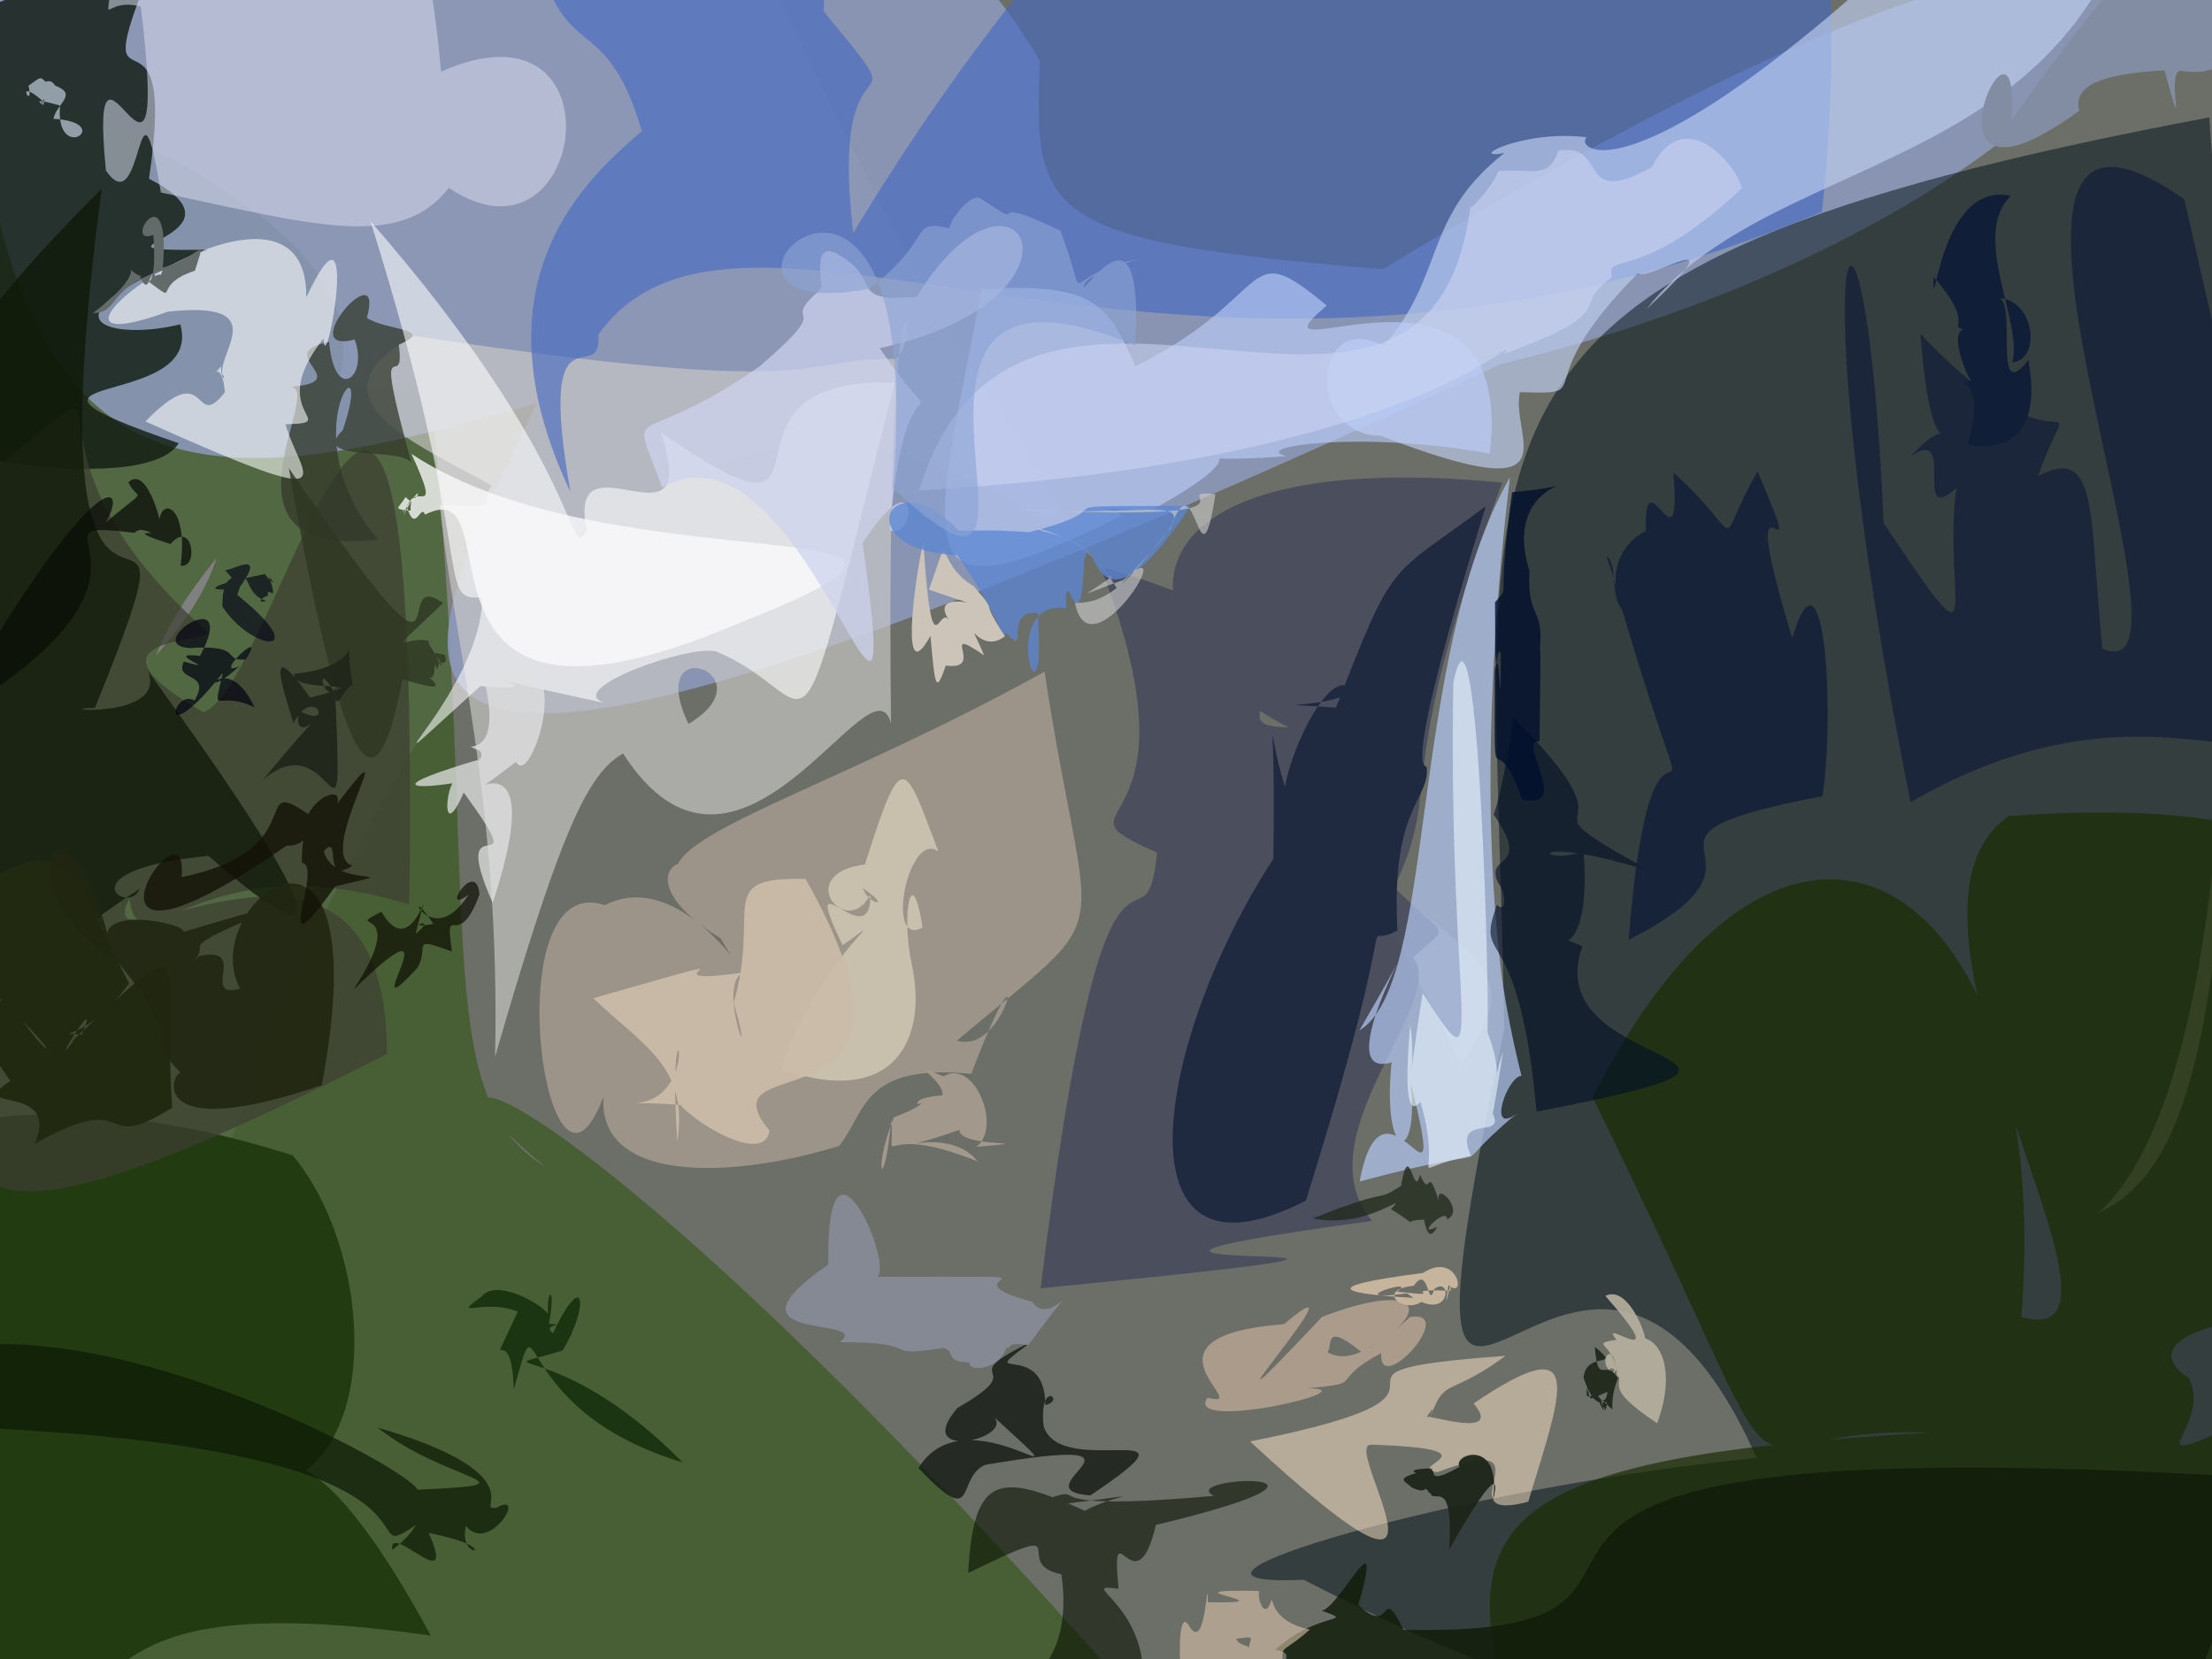 <?xml version="1.0" ?>
<svg height="480" version="1.1" width="640" xmlns="http://www.w3.org/2000/svg">
  <rect width="100%" height="100%" fill="#808080" stroke="none"/>
  <defs/>
  <g>
    <path d="M 653.303 311.624 C 651.778 413.617 653.144 425.197 636.057 496.571 C 524.765 498.269 572.371 487.765 609.492 465.358 C 566.914 484.923 586.044 514.651 22.066 484.69 C 138.192 -10.878 317.35 93.194 422.762 307.986 C 462.129 251.055 364.716 308.902 217.126 -19.194 C 911.902 -12.432 833.692 68.748 700.976 219.109 C 569.951 309.233 588.775 295.025 639.693 261.026 C 652.85 288.529 650.095 287.956 653.303 311.624" fill="rgb(107, 109, 103)" opacity="0.962" stroke="rgb(47, 107, 81)" stroke-linecap="round" stroke-linejoin="round" stroke-opacity="0.658" stroke-width="0.0"/>
    <path d="M 157.767 337.519 C 106.773 296.327 165.58 303.523 343.747 508.67 C -207.3 485.026 -152.73 417.704 -46.022 346.771 C 50.577 292.923 26.581 306.034 -5.449 324.265 C -10.803 266.13 -6.107 288.742 -11.227 280.012 C -14.354 238.281 -21.12 179.352 -8.031 19.874 C 181.21 93.147 67.042 132.532 45.124 189.645 C 103.708 124.764 0.848 109.216 124.599 113.082 C 139.512 263.5 123.534 317.004 157.767 337.519" fill="rgb(33, 79, 0)" opacity="0.483" stroke="rgb(24, 205, 141)" stroke-linecap="round" stroke-linejoin="round" stroke-opacity="0.164" stroke-width="0.0"/>
    <path d="M 300.9 17.748 C 298.562 63.66 303.246 69.731 400.125 77.933 C 701.874 -106.365 646.13 54.426 434.314 105.312 C 70.88 274.198 116.328 198.18 155.331 116.6 C 49.441 147.378 -9.975 151.896 -10.163 -43.793 C 115.473 -43.304 133.682 -23.989 151.523 -15.139 C 211.137 -5.14 221.468 -1.299 194.891 -10.513 C 197.078 -11.348 212.266 -10.855 256.538 -10.33 C 261.864 -6.703 271.959 -31.785 300.9 17.748" fill="rgb(141, 155, 190)" opacity="0.845" stroke="rgb(152, 173, 203)" stroke-linecap="round" stroke-linejoin="round" stroke-opacity="0.998" stroke-width="0.0"/>
    <path d="M 257.798 209.365 C 252.426 187.622 213.362 271.071 179.738 217.162 C 239.041 200.793 181.836 176.074 200.009 211.085 C 175.327 221.656 172.691 203.88 143.247 305.758 C 144.842 232.546 131.368 186.482 127.253 146.179 C 145.907 146.93 138.402 146.48 142.175 140.462 C 121.783 128.886 86.839 115.159 119.785 97.171 C 242.621 115.768 229.673 103.399 259.277 103.834 C 267.932 96.006 256.098 55.222 257.798 209.365" fill="rgb(202, 200, 199)" opacity="0.663" stroke="rgb(137, 10, 120)" stroke-linecap="round" stroke-linejoin="round" stroke-opacity="0.524" stroke-width="0.0"/>
    <path d="M 640.49 276.532 C 651.758 349.705 654.944 371.352 657.089 489.984 C 620.954 480.981 640.782 471.846 635.71 492.612 C 474.78 495.592 465.41 501.978 377.191 457.075 C 323.511 459.46 422.753 430.099 508.259 421.834 C 455.729 303.68 395.466 487.843 435.226 297.629 C 432.664 121.901 404.873 78.109 639.224 33.958 C 662.845 352.475 599.985 360.395 589.031 357.224 C 609.063 350.208 631.183 351.766 640.49 276.532" fill="rgb(0, 17, 23)" opacity="0.507" stroke="rgb(34, 16, 78)" stroke-linecap="round" stroke-linejoin="round" stroke-opacity="0.579" stroke-width="0.0"/>
    <path d="M 60.141 72.261 C 7.271 92.808 32.341 98.786 52.164 93.831 C 59.429 119.566 -11.324 106.625 51.704 128.232 C 39.865 147.311 -58.887 123.232 -12.457 125.381 C -8.455 107.267 -8.764 107.486 -10.447 85.872 C -11.143 59.184 -11.159 58.539 -11.534 44.124 C -44.414 28.85 -46.838 10.669 45.62 -13.833 C 21.975 43.212 52.185 -9.015 43.106 51.718 C 75.838 68.524 17.248 72.768 60.141 72.261" fill="rgb(18, 28, 19)" opacity="0.82" stroke="rgb(9, 186, 244)" stroke-linecap="round" stroke-linejoin="round" stroke-opacity="0.26" stroke-width="0.0"/>
    <path d="M 71.52 431.781 C 71.853 432.211 82.369 395.173 124.637 473.233 C 2.279 455.654 55.809 510.333 -10.379 475.254 C 1.705 435.896 0.329 436.795 -10.095 441.105 C -11.031 424.163 -4.455 418.592 -3.667 418.792 C -3.745 405.882 -10.589 423.104 -12.098 375.161 C -0.55 373.683 6.469 372.481 -43.527 354.548 C -49.213 327.026 7.642 309.535 84.713 334.306 C 108.948 363.331 112.012 429.559 71.52 431.781" fill="rgb(35, 59, 17)" opacity="1.0" stroke="rgb(187, 116, 230)" stroke-linecap="round" stroke-linejoin="round" stroke-opacity="0.032" stroke-width="0.0"/>
    <path d="M 118.409 261.69 C 57.265 242.919 40.395 281.949 37.443 259.99 C 24.241 285.056 111.777 219.916 112.007 304.92 C -37.583 381.083 -7.535 335.626 -9.949 271.188 C -8.596 255.294 -9.773 253.472 -9.683 248.613 C -10.861 215.414 -10.977 212.505 -31.563 158.047 C 64.468 89.166 -13.211 117.938 59.735 182.531 C 64.08 186.35 19 183.109 58.8 206.058 C 80.821 199.246 121.971 7.632 118.409 261.69" fill="rgb(61, 63, 50)" opacity="0.711" stroke="rgb(16, 179, 19)" stroke-linecap="round" stroke-linejoin="round" stroke-opacity="0.709" stroke-width="0.0"/>
    <path d="M 403.327 256.777 C 419.733 272.648 419.319 266.844 408.873 277.065 C 419.284 289.978 376.465 328.681 396.946 353.238 C 264.858 371.275 471.51 356.013 301.079 372.751 C 320.443 216.34 331.3 282.175 334.786 246.694 C 300.805 231.581 350.225 245.543 318.35 163.891 C 405.722 188.819 344.165 210.035 372.776 210.458 C 323.538 184.909 316.838 128.394 434.649 139.619 C 401.572 228.531 418.212 225.663 403.327 256.777" fill="rgb(72, 75, 92)" opacity="0.897" stroke="rgb(235, 132, 4)" stroke-linecap="round" stroke-linejoin="round" stroke-opacity="0.789" stroke-width="0.0"/>
    <path d="M 246.863 67.391 C 374.481 -143.748 554.307 -201.212 527.168 61.275 C 341.616 139.065 215.375 38.218 173.123 96.75 C 174.299 112.995 155.036 85.636 165.052 142.355 C 135.796 80.614 170.606 51.114 185.717 37.896 C 176.027 5.264 165.494 16.964 157.367 -6.745 C 164.504 -13.891 168.619 -9.899 185.067 -10.709 C 230.519 -14.249 239.958 -11.388 238.236 3.186 C 268.747 40.412 239.386 3.529 246.863 67.391" fill="rgb(70, 105, 194)" opacity="0.631" stroke="rgb(17, 216, 243)" stroke-linecap="round" stroke-linejoin="round" stroke-opacity="0.17" stroke-width="0.0"/>
    <path d="M 276.876 301.073 C 291.837 305.857 298.626 264.037 281.039 310.682 C 249.579 307.784 250.897 321.092 242.82 331.55 C 210.173 341.558 172.922 341.885 174.613 317.294 C 158.083 361.547 142.713 250.965 174.993 261.89 C 203.597 247.114 231.773 311.338 208.522 271.535 C 175.977 251.547 206.098 240.425 202.058 259.696 C 176.232 245.179 230.928 233.776 302.215 194.347 C 314.983 278.334 325.397 260.232 276.876 301.073" fill="rgb(171, 159, 148)" opacity="0.767" stroke="rgb(79, 25, 13)" stroke-linecap="round" stroke-linejoin="round" stroke-opacity="0.007" stroke-width="0.0"/>
    <path d="M 476.261 89.575 C 504.383 63.109 476.837 81.736 473.895 79.074 C 440.477 112.722 463.498 114.207 439.771 113.462 C 436.76 126.19 456.893 148.189 399.396 126.074 C 377.989 126.114 379.391 89.327 400.371 100.026 C 418.283 79.513 411.553 62.881 435.264 44.281 C 423.816 46.391 440.739 37.389 459.121 39.727 C 454.324 43.743 480.084 67.835 623.469 -87.899 C 629.95 56.084 518.658 35.424 476.261 89.575" fill="rgb(192, 207, 241)" opacity="0.656" stroke="rgb(153, 6, 249)" stroke-linecap="round" stroke-linejoin="round" stroke-opacity="0.56" stroke-width="0.0"/>
    <path d="M 440.199 311.245 C 436.035 311.515 430.165 328.744 438.841 322.197 C 414.435 342.546 441.488 328.907 393.401 341.826 C 400.307 304.25 419.935 360.71 408.194 313.375 C 410.642 337.173 399.718 336.275 402.62 307.389 C 381.018 313.787 422.732 247.389 393.303 298.141 C 415.934 284.72 407.12 190.375 436.872 138.101 C 420.696 274.356 446.183 311.674 430.286 289.992 C 436.202 259.194 429.142 266.493 440.199 311.245" fill="rgb(181, 203, 247)" opacity="0.689" stroke="rgb(152, 200, 14)" stroke-linecap="round" stroke-linejoin="round" stroke-opacity="0.598" stroke-width="0.0"/>
    <path d="M 431.037 131.243 C 394.081 124.533 361.151 129.195 372.148 131.973 C 333.979 135.03 371.862 126.323 332.946 147.738 C 243.933 142.992 324.394 143.919 324.324 149.322 C 261.056 180.543 268.688 162.533 284.099 83.539 C 316.32 82.06 320.217 87.023 328.84 106.623 C 353.553 87.781 358.454 112.814 324.669 107.822 C 370.341 86.605 358.226 66.953 383.858 88.418 C 356.655 111.357 439.185 64.054 431.037 131.243" fill="rgb(188, 206, 252)" opacity="0.616" stroke="rgb(139, 218, 13)" stroke-linecap="round" stroke-linejoin="round" stroke-opacity="0.41" stroke-width="0.0"/>
    <path d="M 115.384 99.737 C 117.468 115.563 106.951 90.332 119.24 134.583 C 118.277 128.704 89.014 134.386 99.164 124.466 C 109.314 94.821 83.054 124.323 109.317 156.121 C 57.2 162.104 96.516 109.262 82.974 111.984 C 104.378 110.751 77.669 102.266 95.235 98.95 C 96.788 116.908 106.729 109.193 102.608 98.227 C 84.734 103.011 111.496 72.449 106.152 91.966 C 111.784 95.745 126.395 95.008 115.384 99.737" fill="rgb(49, 56, 41)" opacity="0.736" stroke="rgb(248, 63, 190)" stroke-linecap="round" stroke-linejoin="round" stroke-opacity="0.73" stroke-width="0.0"/>
    <path d="M 633.358 398.845 C 640.489 413.188 615.071 426.739 648.136 411.667 C 674.477 478.476 693.393 493.193 436.701 494.927 C 419.465 438.575 436.768 421.187 558.607 414.518 C 491.639 411.941 527.718 453.682 460.815 317.482 C 519.095 202.559 594.829 257.219 584.842 381.059 C 626.57 392.533 538.498 265.752 581.236 236.092 C 745.331 224.558 668.414 313.156 654.986 382.399 C 648.66 380.484 615.871 387.149 633.358 398.845" fill="rgb(24, 44, 0)" opacity="0.678" stroke="rgb(202, 67, 174)" stroke-linecap="round" stroke-linejoin="round" stroke-opacity="0.201" stroke-width="0.0"/>
    <path d="M 42.81 194.119 C 92.468 262.74 100.429 282.722 60.323 247.633 C 17.586 251.731 37.392 265.273 40.355 257.183 C 19.26 270.783 22.458 275.067 -11.05 267.854 C -5.015 212.144 -6.402 221.792 -11.995 230.478 C -10.789 193.799 -10.052 192.182 -9.339 175.547 C -35.38 143.221 -34.728 118.798 29.444 54.559 C 6.089 230.369 65.364 111.246 27.483 204.808 C 12.375 205.085 48.685 208.608 42.81 194.119" fill="rgb(14, 23, 6)" opacity="0.745" stroke="rgb(22, 52, 115)" stroke-linecap="round" stroke-linejoin="round" stroke-opacity="0.578" stroke-width="0.0"/>
    <path d="M 426.359 406.058 C 459.742 383.456 451.785 402.646 442.169 434.499 C 416.636 441.239 450.383 412.882 415.888 425.94 C 405.533 424.587 435.056 419.227 396.684 417.985 C 387.552 417.615 430.368 480.516 361.683 417.056 C 439.882 401.544 366.867 397.262 435.599 392.281 C 416.853 406.136 418.228 396.068 411.825 415.947 C 414.248 407.943 415.872 405.559 412.707 410.061 C 411.819 408.688 435.435 416.852 426.359 406.058" fill="rgb(255, 231, 201)" opacity="0.501" stroke="rgb(143, 248, 118)" stroke-linecap="round" stroke-linejoin="round" stroke-opacity="0.514" stroke-width="0.0"/>
    <path d="M 93.606 97.931 C 76.224 119.788 99.462 122.398 82.609 122.741 C 86.841 138.081 102.972 149.224 42.084 121.943 C 60.793 102.677 55.621 125.547 65.065 113.485 C 64.145 102.314 59.789 111.306 63.904 105.989 C 64.183 111.285 65.402 108.686 64.404 108.569 C 62.624 102.137 79.293 86.886 48.612 90.165 C -6.619 110.145 88.992 37.938 88.633 86.002 C 104.831 51.551 94.045 111.737 93.606 97.931" fill="rgb(255, 254, 253)" opacity="0.581" stroke="rgb(189, 188, 40)" stroke-linecap="round" stroke-linejoin="round" stroke-opacity="0.362" stroke-width="0.0"/>
    <path d="M 334.422 441.21 C 328.527 466.382 321.224 434.938 323.637 459.677 C 310.245 457.813 333.613 464.001 330.524 490.126 C 268.642 484.403 313.199 497.79 307.098 455.481 C 291.525 452.406 313.603 438.689 280.124 455.129 C 281.647 426.118 289.465 426.103 313.895 437.127 C 323.267 431.768 340.144 431.55 293.534 436.793 C 325.449 426.155 286.576 438.588 351.257 432.794 C 339.57 427.009 402.894 424.767 334.422 441.21" fill="rgb(10, 17, 0)" opacity="0.593" stroke="rgb(12, 101, 200)" stroke-linecap="round" stroke-linejoin="round" stroke-opacity="0.801" stroke-width="0.0"/>
    <path d="M 127.629 20.736 C 180.956 -3.027 169.716 81.157 129.868 54.367 C 115.745 72.394 91.516 65.276 46.542 55.684 C 39.717 14.224 41.602 65.587 30.649 49.3 C 25.149 -6.041 49.812 77.09 40.725 1.864 C 26.709 -1.562 32.398 15.185 32.858 -21.385 C 52.167 -8.648 53.48 -9.038 66.99 -8.757 C 84.332 -9.475 86.101 -9.316 92.527 -7.77 C 105.987 -23.11 120.222 -59.115 127.629 20.736" fill="rgb(214, 218, 236)" opacity="0.541" stroke="rgb(190, 165, 148)" stroke-linecap="round" stroke-linejoin="round" stroke-opacity="0.148" stroke-width="0.0"/>
    <path d="M 412.797 222.101 C 413.692 231.47 402.383 233.423 404.324 269.21 C 391.516 276.283 408.119 250.521 377.831 347.355 C 321.605 376.302 334.484 300.48 368.419 248.523 C 369.236 195.246 365.462 211.743 373.205 231.484 C 366.566 234.036 383.226 188.885 391.912 199.989 C 382.468 205.53 362.299 203.003 386.547 204.75 C 403.657 160.684 401.451 167.704 429.875 146.459 C 404.667 228.069 412.709 220.501 412.797 222.101" fill="rgb(31, 41, 64)" opacity="1.0" stroke="rgb(178, 117, 185)" stroke-linecap="round" stroke-linejoin="round" stroke-opacity="0.932" stroke-width="0.0"/>
    <path d="M 258.897 110.694 C 227.637 233.659 239.508 201.713 207.202 188.5 C 199.334 186.364 162.241 199.683 175.235 203.469 C 113.301 190.139 169.972 200.943 138.991 198.518 C 97.014 236.355 139.744 201.026 139.507 172.774 C 125.614 174.259 138.495 163.702 107.18 63.976 C 170.003 136.128 163.859 163.401 169.815 153.574 C 163.407 123.426 203.832 162.373 191.151 125.098 C 250.326 165.645 199.051 108.658 258.897 110.694" fill="rgb(255, 255, 255)" opacity="0.58" stroke="rgb(175, 114, 6)" stroke-linecap="round" stroke-linejoin="round" stroke-opacity="0.395" stroke-width="0.0"/>
    <path d="M 301.952 412.622 C 306.919 428.581 351.629 408.487 315.455 432.671 C 293.508 431.068 341.373 414.274 285.017 423.827 C 276.323 427.661 283.287 443.198 265.738 424.752 C 279.932 401.692 318.509 438.335 287.593 409.974 C 293.431 416.365 263.681 422.923 277.01 407.368 C 299.655 394.33 274.227 399.923 298.649 388.102 C 280.577 401.226 302.425 386.731 302.436 406.528 C 308.486 405.195 300.538 398.925 301.952 412.622" fill="rgb(18, 24, 18)" opacity="0.782" stroke="rgb(147, 209, 88)" stroke-linecap="round" stroke-linejoin="round" stroke-opacity="0.499" stroke-width="0.0"/>
    <path d="M 266.938 268.347 C 263.856 248.746 260.73 263.916 263.711 278.613 C 268.731 300.75 258.585 320.888 225.858 309.278 C 238.276 274.478 260.766 261.524 243.81 273.478 C 230.402 245.785 252.239 277.522 251.811 258.781 C 245.048 272.336 228.9 252.43 250.785 250.049 C 243.999 260.917 262.907 265.2 248.323 256.164 C 261.131 215.462 260.942 218.414 271.513 246.383 C 262.779 239.954 255.952 274.574 266.938 268.347" fill="rgb(205, 195, 176)" opacity="0.927" stroke="rgb(111, 99, 241)" stroke-linecap="round" stroke-linejoin="round" stroke-opacity="0.078" stroke-width="0.0"/>
    <path d="M 69.288 192.764 C 55.214 205.29 65.241 186.572 73.642 204.666 C 62.407 199.18 61.393 208.418 64.467 194.678 C 45.293 218.72 50.033 198.98 56.255 202.663 C 61.401 194.167 50.323 197.412 53.191 191.437 C 65.216 194.773 46.145 188.357 57.884 189.787 C 69.683 167.54 40.311 186.842 55.04 187.504 C 70.667 186.462 64.142 191.406 71.04 190.803 C 77.861 180.373 60.788 196.54 69.288 192.764" fill="rgb(0, 0, 17)" opacity="0.701" stroke="rgb(108, 241, 250)" stroke-linecap="round" stroke-linejoin="round" stroke-opacity="0.87" stroke-width="0.0"/>
    <path d="M 233.08 254.303 C 276.568 331.054 201.577 301.698 222.677 327.18 C 220.366 339.823 189.537 316.601 197.9 318.462 C 217.127 323.347 204.342 319.133 183.63 319.181 C 204.656 317.936 192.695 278.958 195.957 330.377 C 199.357 308.459 186.072 302.656 171.647 288.812 C 230.562 271.97 180.207 286.306 215.692 281.288 C 206.312 283.06 219.534 315.771 212.282 290.059 C 220.21 262.819 206.298 253.619 233.08 254.303" fill="rgb(203, 188, 168)" opacity="0.921" stroke="rgb(112, 10, 73)" stroke-linecap="round" stroke-linejoin="round" stroke-opacity="0.461" stroke-width="0.0"/>
    <path d="M 473.986 387.026 C 480.469 386.609 485.099 396.632 479.459 411.796 C 463.107 400.867 470.495 400.814 467.818 396.777 C 467.67 393.265 465.482 400.836 467.652 396.023 C 466.45 387.406 462.487 394.018 465.684 396.375 C 466.108 393.774 473.212 402.692 467.793 398.019 C 467.724 388.439 459.03 388.988 467.693 387.649 C 461.52 380.129 485.521 398.896 464.498 374.964 C 472.657 370.611 479.941 396.19 473.986 387.026" fill="rgb(185, 177, 160)" opacity="0.893" stroke="rgb(102, 34, 217)" stroke-linecap="round" stroke-linejoin="round" stroke-opacity="0.119" stroke-width="0.0"/>
    <path d="M 654.686 427.636 C 595.144 671.909 437.565 510.733 410.082 488.692 C 407.05 486.371 405.217 486.943 397.951 482.645 C 391.711 476.058 384.957 487.58 368.666 494.536 C 365.413 483.05 377.858 478.643 368.932 477.386 C 381.436 465.948 392.82 469.766 382.446 466.033 C 387.778 464.882 400.783 437.111 393.027 464.39 C 403.248 474.037 399.091 457.235 406.091 471.538 C 518.259 474.085 370.799 410.223 654.686 427.636" fill="rgb(16, 28, 8)" opacity="0.818" stroke="rgb(187, 97, 235)" stroke-linecap="round" stroke-linejoin="round" stroke-opacity="0.609" stroke-width="0.0"/>
    <path d="M 21.688 300.434 C 58.027 266.318 46.782 275.365 49.819 320.479 C 27.312 334.722 39.897 314.309 9.994 330.923 C 17.971 312.894 -11.261 322.132 3.004 312.761 C -5.611 300.614 -17.524 280.34 3.352 290.848 C 17.586 312.192 23.402 307.724 -24.626 266.954 C 21.048 239.558 15.185 241.978 37.368 284.516 C 21.274 306.881 6.908 297.194 23.631 299.422 C 30.103 284.255 12.67 313.275 21.688 300.434" fill="rgb(33, 41, 16)" opacity="0.997" stroke="rgb(114, 181, 126)" stroke-linecap="round" stroke-linejoin="round" stroke-opacity="0.17" stroke-width="0.0"/>
    <path d="M 290.797 184.054 C 282.907 190.161 278.754 175.481 284.745 189.62 C 270.929 180.119 285.637 194.24 273.642 192.564 C 270.662 201.327 270.515 198.217 269.202 183.966 C 260.419 200.066 264.354 169.244 267.141 156.757 C 269.696 195.459 271.549 174.698 274.491 179.42 C 267.664 168.375 293.396 179.285 268.79 170.602 C 275.919 150.464 269.687 162.534 281.775 169.66 C 290.25 179.456 282.16 171.039 290.797 184.054" fill="rgb(204, 196, 184)" opacity="1.0" stroke="rgb(123, 132, 191)" stroke-linecap="round" stroke-linejoin="round" stroke-opacity="0.834" stroke-width="0.0"/>
    <path d="M 57.539 276.599 C 72.334 273.424 57.622 289.225 69.473 286.039 C 56.194 261.426 110.48 220.537 93.133 313.948 C 36.545 333.267 51.809 305.113 53.128 311.204 C 40.726 299.412 55.109 303.87 33.63 277.805 C -1.646 257.289 19.351 221.079 32.12 274.249 C 25.175 261.516 53.146 266.829 53.188 269.575 C 123.568 248.773 56.317 269.501 57.836 274.021 C 59.21 277.68 36.567 303.436 57.539 276.599" fill="rgb(33, 37, 17)" opacity="0.89" stroke="rgb(182, 29, 33)" stroke-linecap="round" stroke-linejoin="round" stroke-opacity="0.801" stroke-width="0.0"/>
    <path d="M 503.956 54.498 C 473.993 82.615 464.318 72.513 466.437 80.235 C 453.64 88.919 470.019 89.678 435.076 102.427 C 441.521 93.382 411.85 133.512 265.916 141.893 C 295.026 47.308 413.73 154.932 425.493 59.317 C 423.638 62.831 431.865 54.223 433.498 49.542 C 443.483 48.635 447.938 52.058 450.932 43.639 C 465.574 40.983 455.682 60.631 477.916 48.372 C 487.666 29.201 503.07 48.816 503.956 54.498" fill="rgb(207, 214, 243)" opacity="0.553" stroke="rgb(236, 169, 161)" stroke-linecap="round" stroke-linejoin="round" stroke-opacity="0.706" stroke-width="0.0"/>
    <path d="M 77.808 166.807 C 80.91 175.572 76.958 168.972 77.576 172.296 C 75.893 172.67 73.927 174.85 77.055 173.81 C 69.985 172.191 72.288 160.985 68.644 172.116 C 91.355 190.428 72.776 188.602 64.34 175.468 C 64.303 163.732 69.665 169.942 65.161 165 C 67.234 164.988 77.482 158.761 69.144 170.196 C 62.904 171.234 54.562 170.404 76.957 166.047 C 75.18 165.147 81.603 171.445 77.808 166.807" fill="rgb(0, 2, 21)" opacity="0.653" stroke="rgb(130, 103, 28)" stroke-linecap="round" stroke-linejoin="round" stroke-opacity="0.054" stroke-width="0.0"/>
    <path d="M 461.446 403.383 C 461.304 401.862 464.361 408.569 465.097 402.679 C 459.26 405.193 460.464 405.642 459.194 401.58 C 458.136 407.799 463.025 399.137 464.055 408.34 C 459.491 399.512 460.592 401.337 464.519 408.028 C 466.135 401.775 462.335 411.574 458.163 398.551 C 459.116 390.509 469.595 396.362 461.422 389.673 C 462.373 401.435 464.31 392.771 468.113 398.715 C 464.054 409.379 470.115 410.072 461.446 403.383" fill="rgb(34, 42, 29)" opacity="0.961" stroke="rgb(87, 103, 214)" stroke-linecap="round" stroke-linejoin="round" stroke-opacity="0.598" stroke-width="0.0"/>
    <path d="M 143.783 436.155 C 152.718 431.242 141.454 449.867 134.795 441.491 C 132.216 452.902 147.755 448.186 124.047 443.537 C 132.689 463.031 112.319 439.82 113.503 448.404 C 127.559 438.163 119.472 427.622 129.105 435.161 C 86.125 464.781 168.384 413.735 -46.899 412.093 C -11.993 346.489 152.178 441.97 115.856 431.237 C 160.264 429.375 129.573 429.48 109.262 413.031 C 156.697 426.912 136.445 437.724 143.783 436.155" fill="rgb(14, 28, 6)" opacity="0.739" stroke="rgb(240, 92, 31)" stroke-linecap="round" stroke-linejoin="round" stroke-opacity="0.352" stroke-width="0.0"/>
    <path d="M 407.921 381.063 C 422.186 378.721 398.777 404.75 399.629 391.483 C 383.623 400.1 396.01 400.105 378.312 401.667 C 397.581 401.746 342.202 414.592 349.366 404.402 C 363.755 408.139 325.448 386.679 371.51 383.117 C 398.902 359.853 335.679 430.642 382.506 381.023 C 410.543 370.197 416.27 379.159 393.923 391.196 C 379.382 379.368 388.706 395.372 381.001 390.593 C 384.201 388.589 386.738 400.503 407.921 381.063" fill="rgb(174, 158, 140)" opacity="0.934" stroke="rgb(223, 209, 109)" stroke-linecap="round" stroke-linejoin="round" stroke-opacity="0.934" stroke-width="0.0"/>
    <path d="M 128.673 189.474 C 122.335 188.023 128.726 189.685 126.419 193.75 C 125.183 188.964 126.607 197.822 123.983 195.74 C 127.432 199.044 127.596 199.785 116.475 196.554 C 109.704 231.285 101.347 236.589 83.559 135.414 C 136.946 213.374 111.902 162.614 128.17 174.508 C 108.862 192.997 118.072 182.677 125.048 185.822 C 121.309 183.627 128.769 192.62 127.751 192.512 C 124.961 189.916 130.278 193.993 128.673 189.474" fill="rgb(47, 55, 35)" opacity="0.812" stroke="rgb(74, 86, 66)" stroke-linecap="round" stroke-linejoin="round" stroke-opacity="0.968" stroke-width="0.0"/>
    <path d="M 419.672 373.466 C 402.399 372.733 420.895 375.564 404.138 373.701 C 411.341 369.113 386.264 377.006 407.109 374.214 C 419.979 383.809 420.345 368.692 414.984 372.978 C 413.055 379.484 413.486 365.456 409.036 372.029 C 396.91 373.215 407.275 381.292 412.413 375.704 C 388.508 374.474 379.265 372.501 411.667 368.309 C 421.915 361.729 424.383 376.478 419.109 371.818 C 417.027 384.234 420.625 365.976 419.672 373.466" fill="rgb(198, 180, 157)" opacity="1.0" stroke="rgb(212, 121, 25)" stroke-linecap="round" stroke-linejoin="round" stroke-opacity="0.647" stroke-width="0.0"/>
    <path d="M 212.519 180.814 C 110.3 224.02 150.21 135.213 122.958 148.9 C 121.655 145.219 120.011 156.072 117.241 144.856 C 116.262 149.679 115.821 148.516 119.304 144.452 C 121.938 143.669 121.702 139.252 116.77 149.022 C 120.336 138.063 122.757 149.375 117.372 143.808 C 115.019 147.487 113.588 147.152 118.802 147.759 C 118.376 137.509 128.714 152.361 119.061 131.335 C 178.511 170.678 303.117 145.197 212.519 180.814" fill="rgb(252, 252, 253)" opacity="0.774" stroke="rgb(4, 79, 82)" stroke-linecap="round" stroke-linejoin="round" stroke-opacity="0.931" stroke-width="0.0"/>
    <path d="M 431.788 434.774 C 435.213 422.036 427.44 433.998 419.273 448.35 C 420.706 426.969 414.721 435.219 413.89 432.045 C 411.754 430.915 414.609 432.402 412.488 430.751 C 412.33 430.473 412.405 432.208 408.517 430.409 C 406.6 428.575 403.77 427.889 409.78 426.202 C 405.705 424.744 418.598 424.632 413.217 425.163 C 416.58 424.406 411.536 430.418 422.281 424.395 C 420.074 420.642 435.142 415.77 431.788 434.774" fill="rgb(29, 36, 25)" opacity="0.942" stroke="rgb(80, 120, 16)" stroke-linecap="round" stroke-linejoin="round" stroke-opacity="0.134" stroke-width="0.0"/>
    <path d="M 646.518 17.5 C 643.983 9.438 648.037 22.795 631.398 20.558 C 625.989 18.819 633.359 45.745 626.252 20.357 C 612.442 21.143 599.218 23.355 601.613 32.033 C 550.123 69.589 585.444 -8.183 581.895 34.876 C 610.78 -5.926 609.795 1.445 609.663 -5.36 C 607.578 -6.399 610.064 -5.222 625.32 -5.177 C 634.589 -6.141 636.692 -6.552 646.483 -10.448 C 648.394 -5.531 650.105 18.571 646.518 17.5" fill="rgb(130, 141, 163)" opacity="1.0" stroke="rgb(234, 106, 199)" stroke-linecap="round" stroke-linejoin="round" stroke-opacity="0.649" stroke-width="0.0"/>
    <path d="M 52.238 163.654 C 57.728 164.524 55.612 150.022 49.35 157.407 C 35.261 152.892 44.937 154.634 48.759 154.166 C 47.808 158.515 42.006 150.946 38.902 154.172 C 2.38 149.632 59.92 163.826 -15.451 208.381 C 28.347 131.86 37.672 139.6 30.5 151.244 C 43.497 140.232 39.955 145.54 37.135 139.556 C 42.449 134.451 46.68 151.475 46.063 150.439 C 47.145 143.679 54.479 146.875 52.238 163.654" fill="rgb(11, 15, 9)" opacity="0.764" stroke="rgb(133, 158, 202)" stroke-linecap="round" stroke-linejoin="round" stroke-opacity="0.012" stroke-width="0.0"/>
    <path d="M 149.29 220.412 C 125.131 239.348 161.185 204.8 142.547 261.254 C 128.775 229.992 155.529 258.723 134.171 229.279 C 126.497 247.043 129.315 219.607 134.165 226.112 C 119.365 228.676 109.781 228.146 140.1 219.316 C 136.374 220.892 139.928 217.744 138.094 220.249 C 140.042 219.312 139.184 216.906 138.445 217.112 C 130.954 213.6 145.686 222.038 140.457 198.339 C 169.616 178.927 153.745 229.569 149.29 220.412" fill="rgb(224, 226, 226)" opacity="0.748" stroke="rgb(20, 243, 116)" stroke-linecap="round" stroke-linejoin="round" stroke-opacity="0.234" stroke-width="0.0"/>
    <path d="M 101.985 250.453 C 93.003 256.542 98.974 240.666 93.659 246.244 C 96.582 257.611 120.204 250.872 96.977 256.469 C 77.168 284.122 94.05 250.094 87.31 249.629 C 87.415 233.227 92.508 244.861 82.904 244.677 C 11.521 294.151 54.952 227.123 52.557 253.777 C 90.928 245.947 71.92 223.634 89.169 235.575 C 92.606 229.474 99.058 227.868 97.535 232.556 C 118.375 205.207 90.82 247.27 101.985 250.453" fill="rgb(18, 17, 6)" opacity="0.788" stroke="rgb(4, 103, 110)" stroke-linecap="round" stroke-linejoin="round" stroke-opacity="0.144" stroke-width="0.0"/>
    <path d="M 56.395 78.326 C 42.273 82.954 54.051 89.4 40.331 79.537 C 43.33 87.311 43.429 76.197 44.876 79.834 C 48.568 78.213 45.4 82.357 47.027 78.227 C 30.512 83.496 34.81 90.431 26.855 90.596 C 47.096 75.415 31.083 75.998 42.129 80.602 C 40.012 79.381 45.841 88.579 44.389 67.952 C 35.042 71.673 49.561 48.66 47.101 77.464 C 58.764 73.845 59.732 67.497 56.395 78.326" fill="rgb(99, 106, 106)" opacity="1.0" stroke="rgb(19, 238, 15)" stroke-linecap="round" stroke-linejoin="round" stroke-opacity="0.56" stroke-width="0.0"/>
    <path d="M 254.549 100.728 C 276.545 133.149 262.044 94.723 257.459 153.356 C 264.813 157.021 266.701 131.004 249.581 157.155 C 262.799 251.559 233.079 117.295 191.592 141.032 C 181.809 114.378 183.185 131.667 219.818 105.967 C 243.253 85.884 224.326 95.394 237.356 83.747 C 238.951 85.131 233.501 67.342 243.558 74.266 C 255.172 81.178 245.154 87.702 265.257 85.851 C 294.247 38.526 320.807 86.195 254.549 100.728" fill="rgb(205, 210, 238)" opacity="0.726" stroke="rgb(60, 4, 248)" stroke-linecap="round" stroke-linejoin="round" stroke-opacity="0.293" stroke-width="0.0"/>
    <path d="M 458.194 246.378 C 460.559 279.7 447.728 269.013 457.853 273.805 C 443.92 311.66 536.445 303.913 444.565 321.632 C 439.423 264.504 426.487 280.084 433.109 261.767 C 435.827 264.555 435.896 258.424 433.462 255.504 C 429.291 246.701 443.57 252.236 432.153 235.651 C 434.207 230.738 438.569 206.528 437.622 207.356 C 478.306 247.811 433.761 227.892 477.753 252.16 C 440.889 240.565 444.375 250.853 458.194 246.378" fill="rgb(0, 14, 38)" opacity="0.598" stroke="rgb(162, 213, 83)" stroke-linecap="round" stroke-linejoin="round" stroke-opacity="0.071" stroke-width="0.0"/>
    <path d="M 608.292 187.666 C 642.856 202.966 554.652 3.466 631.989 57.668 C 688.685 306.126 662.16 168.925 552.769 232.11 C 518.673 61.622 539.72 26.744 544.981 151.276 C 575.781 197.633 561.981 173.59 566.011 141.293 C 552.962 152.769 566.368 122.765 552.903 132.018 C 568.228 114.902 558.955 143.064 555.648 96.58 C 599.111 142.591 601.699 104.587 589.639 137.737 C 607.558 128.257 604.374 149.959 608.292 187.666" fill="rgb(22, 33, 58)" opacity="0.805" stroke="rgb(205, 146, 242)" stroke-linecap="round" stroke-linejoin="round" stroke-opacity="0.566" stroke-width="0.0"/>
    <path d="M 379.019 471.462 C 366.481 482.601 373.626 469.084 369.577 499.88 C 352.323 474.124 368.833 472.662 357.644 474.144 C 359.526 478.565 368.789 471.574 351.409 494.217 C 342.739 525.647 337.991 459.081 344.142 470.622 C 349.078 478.571 349.217 453.343 349.5 463.585 C 375.663 464.053 333.32 459.618 364.342 460.318 C 363.679 462.575 365.947 469.084 367.884 462.929 C 368.391 462.467 367.924 469.242 379.019 471.462" fill="rgb(213, 192, 165)" opacity="0.617" stroke="rgb(176, 0, 24)" stroke-linecap="round" stroke-linejoin="round" stroke-opacity="0.032" stroke-width="0.0"/>
    <path d="M 297.604 389.179 C 290.819 388.227 293.05 389.961 291.148 390.049 C 288.972 396.422 280.083 397.049 280.517 394.212 C 272.792 393.866 276.756 391.042 273.053 389.994 C 253.325 393.107 268.956 388.205 242.871 388.356 C 253.462 380.575 205.878 389.111 239.663 365.89 C 238.837 316.939 261.451 372.588 252.512 369.415 C 320.011 369.339 269.219 368.751 298.656 376.63 C 304.119 385.151 316.119 363.6 297.604 389.179" fill="rgb(135, 139, 151)" opacity="0.92" stroke="rgb(190, 128, 210)" stroke-linecap="round" stroke-linejoin="round" stroke-opacity="0.076" stroke-width="0.0"/>
    <path d="M 445.183 190.579 C 446.148 179.589 445.472 203.306 445.442 214.501 C 438.474 213.907 455.227 234.441 440.404 231.302 C 431.532 206.742 432.505 236.523 432.477 194.022 C 434.013 183.829 434.105 214.435 434.238 189.493 C 432.981 183.291 432.64 207.398 432.552 174.274 C 437.386 168.184 432.695 177.534 437.488 142.415 C 468.28 139.622 433.36 136.067 442.525 165.151 C 441.732 180.235 447.438 174.775 445.183 190.579" fill="rgb(0, 14, 45)" opacity="0.786" stroke="rgb(222, 176, 115)" stroke-linecap="round" stroke-linejoin="round" stroke-opacity="0.966" stroke-width="0.0"/>
    <path d="M 577.742 86.221 C 584.222 85.394 575.95 118.28 586.868 104.145 C 591.549 129.677 576.34 130.05 569.315 128.575 C 576.574 104.192 559.783 112.173 570.28 110.214 C 567.155 105.192 562.995 91.437 571.601 96.213 C 560.092 93.475 573.879 96.577 559.43 80.115 C 559.244 95.974 560.738 51.951 581.829 56.671 C 569.987 67.987 585.553 93.639 582.15 104.855 C 590.889 104.08 588.659 86.167 577.742 86.221" fill="rgb(17, 30, 55)" opacity="1.0" stroke="rgb(162, 22, 100)" stroke-linecap="round" stroke-linejoin="round" stroke-opacity="0.392" stroke-width="0.0"/>
    <path d="M 15.462 34.367 C 33.863 35.457 15.891 47.955 17.364 30.534 C 10.283 28.519 10.656 29.293 12.578 30.368 C 12.898 28.284 12.839 29.244 12.764 28.585 C 12.225 29.943 11.754 30.753 12.177 29.06 C 3.661 21.741 9.994 32.612 8.255 24.806 C 12.342 21.77 11.651 22.488 13.137 23.566 C 12.814 24.126 14.514 22.397 15.935 24.76 C 22.659 27.331 16.457 29.779 15.462 34.367" fill="rgb(154, 167, 177)" opacity="0.919" stroke="rgb(155, 31, 122)" stroke-linecap="round" stroke-linejoin="round" stroke-opacity="0.415" stroke-width="0.0"/>
    <path d="M 159.979 385.767 C 169.411 365.988 170.39 378.46 162.732 390.768 C 137.914 398.245 160.81 385.812 197.511 423.128 C 145.875 407.568 157.371 370.807 148.667 401.953 C 147.883 379.36 139.622 401.861 149.807 379.51 C 140.121 375.483 129.986 381.97 139.374 375.089 C 143.453 370.11 155.456 376.433 158.564 380.11 C 158.077 372.884 160.958 371.629 158.808 382.996 C 165.258 383.513 156.284 382.935 159.979 385.767" fill="rgb(23, 47, 13)" opacity="0.895" stroke="rgb(39, 175, 229)" stroke-linecap="round" stroke-linejoin="round" stroke-opacity="0.06" stroke-width="0.0"/>
    <path d="M 313.696 162.071 C 312.811 189.812 307.695 160.003 308.527 175.924 C 287.786 173.125 303.093 217.686 300.259 177.392 C 290.145 176.193 297.962 190.809 291.315 183.236 C 289.289 184.969 289.219 178.034 276.947 160.626 C 244.833 159.278 257.312 132.247 277.373 153.59 C 301.715 152.814 315.132 156.456 292.026 155.39 C 333.499 145.718 291.994 146.518 344.507 146.36 C 315.062 190.647 317.077 150.096 313.696 162.071" fill="rgb(91, 134, 211)" opacity="0.768" stroke="rgb(174, 146, 178)" stroke-linecap="round" stroke-linejoin="round" stroke-opacity="0.171" stroke-width="0.0"/>
    <path d="M 434.867 304.27 C 430.955 329.89 430.286 329.971 430.936 320.614 C 437.827 330.969 419.765 321.139 425.599 334.421 C 404.912 338.277 418.302 344.092 410.985 318.783 C 408.638 321.55 405.805 322.039 408.004 296.452 C 410.021 308.298 405.996 322.466 411.621 287.328 C 431.283 318.164 418.883 294.861 420.476 197.488 C 427.964 161.56 431.172 295.4 430.321 298.514 C 435.513 311.851 431.083 315.073 434.867 304.27" fill="rgb(231, 243, 255)" opacity="0.607" stroke="rgb(172, 203, 137)" stroke-linecap="round" stroke-linejoin="round" stroke-opacity="0.458" stroke-width="0.0"/>
    <path d="M 418.711 352.801 C 418.739 348.833 408.876 358.406 415.825 354.962 C 412.69 360.992 412.034 351.465 411.926 352.885 C 404.848 353.017 411.485 355.402 402.44 349.816 C 408.092 344.008 395.581 355.898 379.916 352.505 C 403.564 342.992 397.356 348.276 405.365 343.099 C 407.83 328.605 409.01 347.708 410.872 339.852 C 414.125 347.667 412.617 335.688 416.309 347.589 C 415.099 341.249 424.041 350.262 418.711 352.801" fill="rgb(32, 41, 26)" opacity="0.768" stroke="rgb(87, 194, 11)" stroke-linecap="round" stroke-linejoin="round" stroke-opacity="0.966" stroke-width="0.0"/>
    <path d="M 328.915 75.039 C 304.117 83.215 318.974 82.967 311.091 86.139 C 316.614 80.588 330.856 58.655 328.453 99.924 C 237.622 62.437 318.483 197.468 258.329 141.187 C 269.292 10.216 185.999 95.928 251.548 83.562 C 271.446 68.108 262.322 63.097 275.53 66.281 C 272.159 67.63 280.654 54.402 284.119 57.748 C 299.661 68.002 282.11 55.056 306.79 66.706 C 316.101 91.271 305.045 79.944 328.915 75.039" fill="rgb(139, 163, 212)" opacity="0.625" stroke="rgb(55, 124, 19)" stroke-linecap="round" stroke-linejoin="round" stroke-opacity="0.66" stroke-width="0.0"/>
    <path d="M 96.894 200.574 C 90.426 189.55 94.124 204.277 96.913 199.161 C 99.442 256.315 96.642 207.567 75.995 225.731 C 107.565 187.539 83.581 222.262 86.474 205.567 C 97.192 211.468 90.775 197.693 84.933 209.241 C 81.491 198.236 76.622 183.348 89.717 201.829 C 112.382 196.245 84.13 201.016 85.171 194.947 C 108.813 192.713 98.032 178.041 102.085 198.23 C 99.3 198.825 97.255 206.775 96.894 200.574" fill="rgb(32, 38, 26)" opacity="0.929" stroke="rgb(25, 42, 28)" stroke-linecap="round" stroke-linejoin="round" stroke-opacity="0.327" stroke-width="0.0"/>
    <path d="M 138.729 258.774 C 132.431 276.178 128.572 259.639 130.777 275.312 C 118.156 270.648 124.473 274.05 120.723 280.082 C 101.382 300.971 134.038 255.386 102.275 286.345 C 119.202 260.383 98.271 270.061 110.357 263.779 C 120.314 281.141 126.409 245.041 120.269 270.168 C 127.429 264.377 115.6 269.063 125.382 267.318 C 115.688 252.565 124.205 276.566 135.596 258.813 C 126.912 265.416 137.784 247.831 138.729 258.774" fill="rgb(12, 13, 0)" opacity="0.694" stroke="rgb(49, 218, 166)" stroke-linecap="round" stroke-linejoin="round" stroke-opacity="0.717" stroke-width="0.0"/>
    <path d="M 338.725 152.714 C 329.046 164.147 322.452 174.84 311.017 174.415 C 315.265 196.202 342.6 152.017 324.977 167.801 C 311.037 172.826 312.705 173.296 321.773 166.772 C 319.702 167.918 318.536 157.803 300.199 152.808 C 301.202 154.925 312.784 152.616 323.215 170.331 C 353.652 137.59 341.092 150.79 292.799 147.277 C 374.345 151.461 335.118 141.226 351.665 142.994 C 346.948 173.502 346.101 131.219 338.725 152.714" fill="rgb(206, 206, 206)" opacity="0.611" stroke="rgb(142, 146, 132)" stroke-linecap="round" stroke-linejoin="round" stroke-opacity="0.099" stroke-width="0.0"/>
    <path d="M 282.452 331.823 C 303.968 329.905 276.923 332.271 277.666 326.881 C 250.076 336.441 273.646 324.218 282.906 336.057 C 252.259 323.65 258.991 340.32 257.884 323.724 C 255.931 346.431 252.223 339.181 258.624 323.274 C 266.925 320.107 267.46 318.617 265.569 319.49 C 264.537 317.758 270.864 316.961 272.672 316.933 C 273.48 312.72 261.343 306.452 272.974 311.41 C 281.906 306.071 290.099 326.278 282.452 331.823" fill="rgb(164, 154, 142)" opacity="0.954" stroke="rgb(44, 192, 235)" stroke-linecap="round" stroke-linejoin="round" stroke-opacity="0.81" stroke-width="0.0"/>
    <path d="M 518.538 184.614 C 527.598 154.391 531.042 204.021 527.345 230.338 C 459.775 243.303 522.164 245.952 471.225 271.937 C 478.439 178.088 496.616 267.996 469.271 176.284 C 465.718 172.123 468.14 162.826 464.772 160.942 C 472.024 180.867 460.732 161.895 476.193 153.572 C 475.556 130.249 486.728 167.573 484.152 136.693 C 506.325 156.663 495.102 159.754 508.514 136.347 C 525.661 176.719 500.073 123.513 518.538 184.614" fill="rgb(21, 33, 57)" opacity="0.899" stroke="rgb(171, 78, 92)" stroke-linecap="round" stroke-linejoin="round" stroke-opacity="0.379" stroke-width="0.0"/>
  </g>
</svg>
